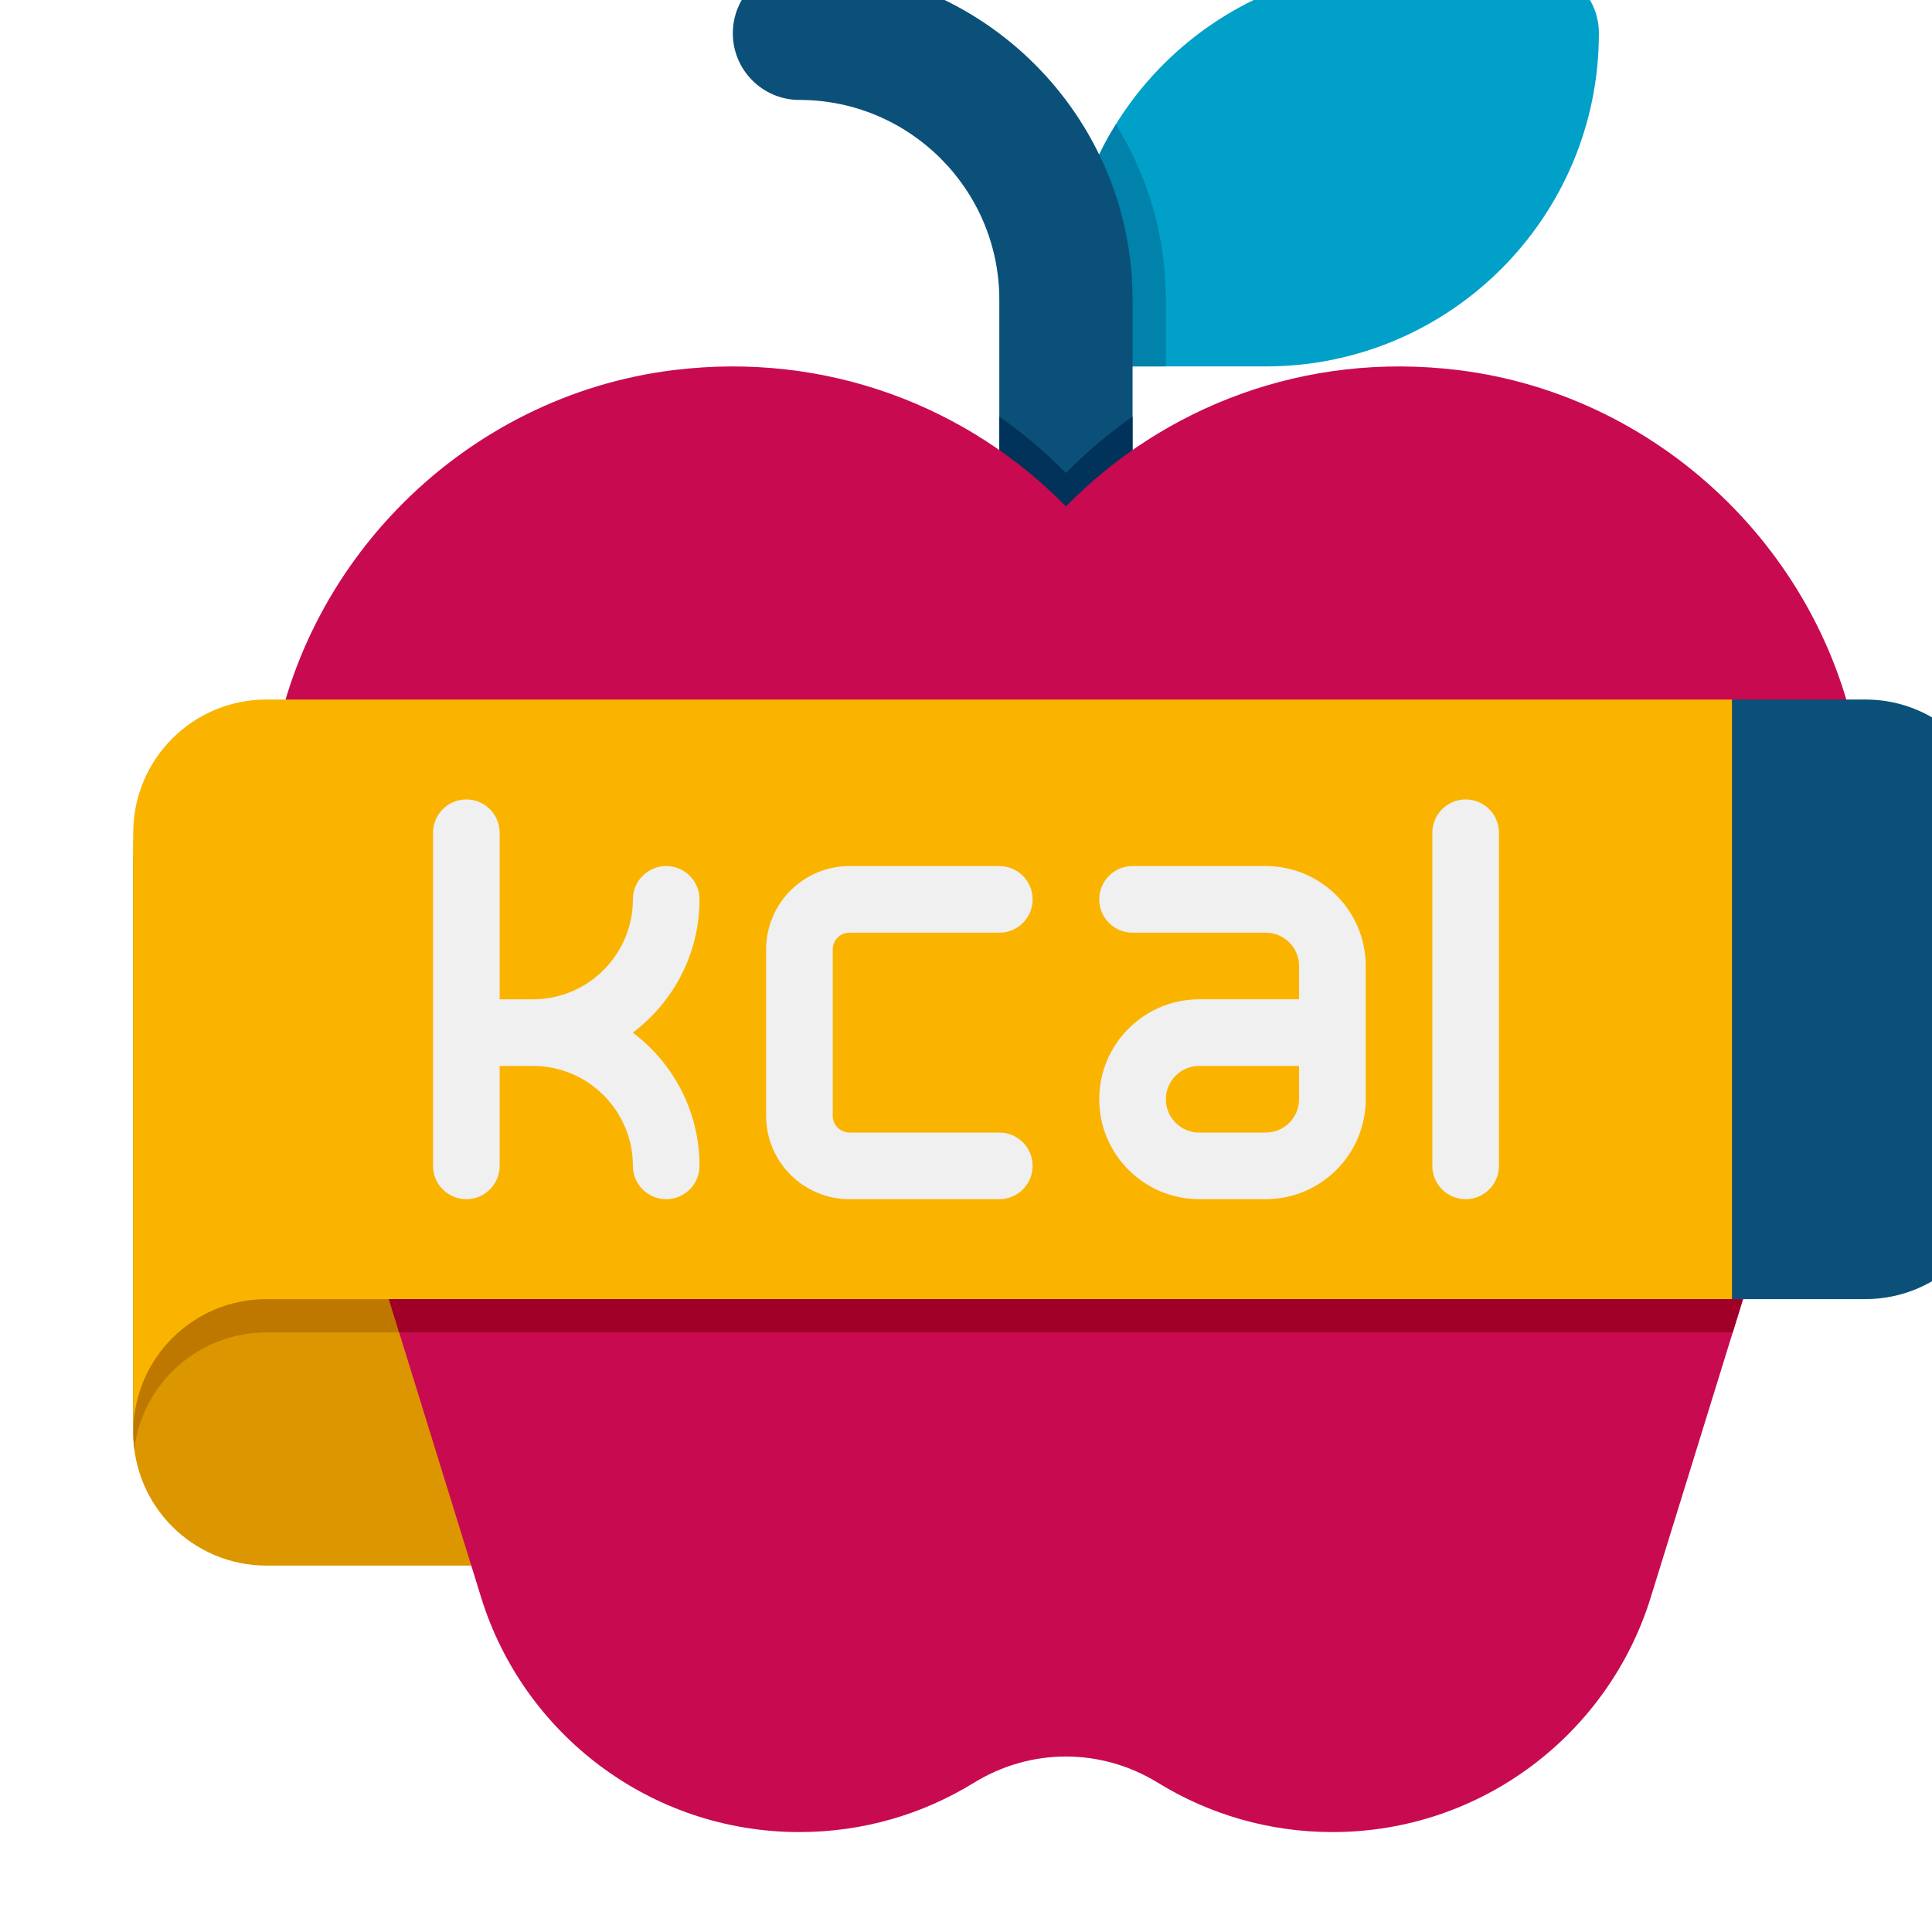 <svg xmlns="http://www.w3.org/2000/svg" version="1.1" xmlns:xlink="http://www.w3.org/1999/xlink" xmlns:svgjs="http://svgjs.com/svgjs" width="512" height="512" x="0" y="0" viewBox="0 5 58 58" style="enable-background:new 0 0 512 512" xml:space="preserve" class=""><g><g xmlns="http://www.w3.org/2000/svg" id="Icons"><g><g><path d="m8 34h24v18h-24c-2.209 0-4-1.791-4-4v-18c0 2.209 1.791 4 4 4z" fill="#dc9600" data-original="#dc9600"></path></g><g><path d="m8 45h24v-11h-24c-2.04 0-3.723-1.527-3.969-3.5-.02.164-.031.331-.031.5v17c0 .169.011.336.031.5.246-1.973 1.929-3.5 3.969-3.5z" fill="#be7800" data-original="#be7800"></path></g><g><g><path d="m46 4h-4c-5.523 0-10 4.477-10 10v2h6c5.523 0 10-4.477 10-10 0-1.105-.895-2-2-2z" fill="#00a0c8" data-original="#00a0c8"></path></g><g><path d="m32 14v2h3v-2c0-1.931-.551-3.735-1.502-5.265-.949 1.529-1.498 3.333-1.498 5.265z" fill="#0082aa" data-original="#0082aa"></path></g><g><path d="m32 24c-1.104 0-2-.896-2-2v-8c0-3.309-2.691-6-6-6-1.104 0-2-.896-2-2s.896-2 2-2c5.514 0 10 4.486 10 10v8c0 1.104-.896 2-2 2z" fill="#0a5078" data-original="#0a5078"></path></g><g><path d="m32 19.202c-.612-.624-1.281-1.191-2-1.692v4.49c0 1.104.896 2 2 2s2-.896 2-2v-4.49c-.719.501-1.388 1.068-2 1.692z" fill="#00325a" data-original="#00325a"></path></g><g><path d="m55.377 34.144c.579-1.873.777-3.914.5-6.032-.814-6.227-5.864-11.233-12.097-12.001-4.616-.569-8.859 1.112-11.78 4.092-2.921-2.981-7.164-4.661-11.78-4.092-6.233.768-11.282 5.775-12.097 12.001-.277 2.118-.08 4.159.5 6.032l.005.016c.001.002.001.004.002.006l5.815 18.794c1.262 4.078 5.063 7.04 9.555 7.04 1.918 0 3.71-.54 5.232-1.477 1.715-1.055 3.82-1.055 5.536 0 1.522.937 3.314 1.477 5.232 1.477 4.492 0 8.293-2.962 9.555-7.04l5.815-18.794c.001-.002.001-.004.002-.006z" fill="#c80a50" data-original="#c80a50" class=""></path></g></g><g><path d="m8 44h44v-18h-44c-2.209 0-4 1.791-4 4v18c0-2.209 1.791-4 4-4z" fill="#fab400" data-original="#fab400"></path></g><g><path d="m52 44h4c2.209 0 4-1.791 4-4v-10c0-2.209-1.791-4-4-4h-4z" fill="#0a5078" data-original="#0a5078"></path></g><g fill="#f0f0f0"><path d="m21 32c0-.552-.447-1-1-1s-1 .448-1 1c0 1.654-1.346 3-3 3h-1v-5c0-.552-.447-1-1-1s-1 .448-1 1v10c0 .552.447 1 1 1s1-.448 1-1v-3h1c1.654 0 3 1.346 3 3 0 .552.447 1 1 1s1-.448 1-1c0-1.634-.788-3.087-2.003-4 1.215-.913 2.003-2.366 2.003-4z" fill="#f0f0f0" data-original="#f0f0f0"></path><path d="m25.5 33h4.5c.553 0 1-.448 1-1s-.447-1-1-1h-4.5c-1.379 0-2.5 1.122-2.5 2.5v5c0 1.378 1.121 2.5 2.5 2.5h4.5c.553 0 1-.448 1-1s-.447-1-1-1h-4.5c-.275 0-.5-.224-.5-.5v-5c0-.276.225-.5.5-.5z" fill="#f0f0f0" data-original="#f0f0f0"></path><path d="m38 31h-4c-.553 0-1 .448-1 1s.447 1 1 1h4c.552 0 1 .449 1 1v1h-3c-1.654 0-3 1.346-3 3s1.346 3 3 3h2c1.654 0 3-1.346 3-3v-4c0-1.654-1.346-3-3-3zm1 7c0 .551-.448 1-1 1h-2c-.552 0-1-.449-1-1s.448-1 1-1h3z" fill="#f0f0f0" data-original="#f0f0f0"></path><path d="m44 29c-.553 0-1 .448-1 1v10c0 .552.447 1 1 1s1-.448 1-1v-10c0-.552-.447-1-1-1z" fill="#f0f0f0" data-original="#f0f0f0"></path></g><g><path d="m52.327 44h-40.654l.309 1h40.036z" fill="#a00028" data-original="#a00028"></path></g></g></g></g></svg>